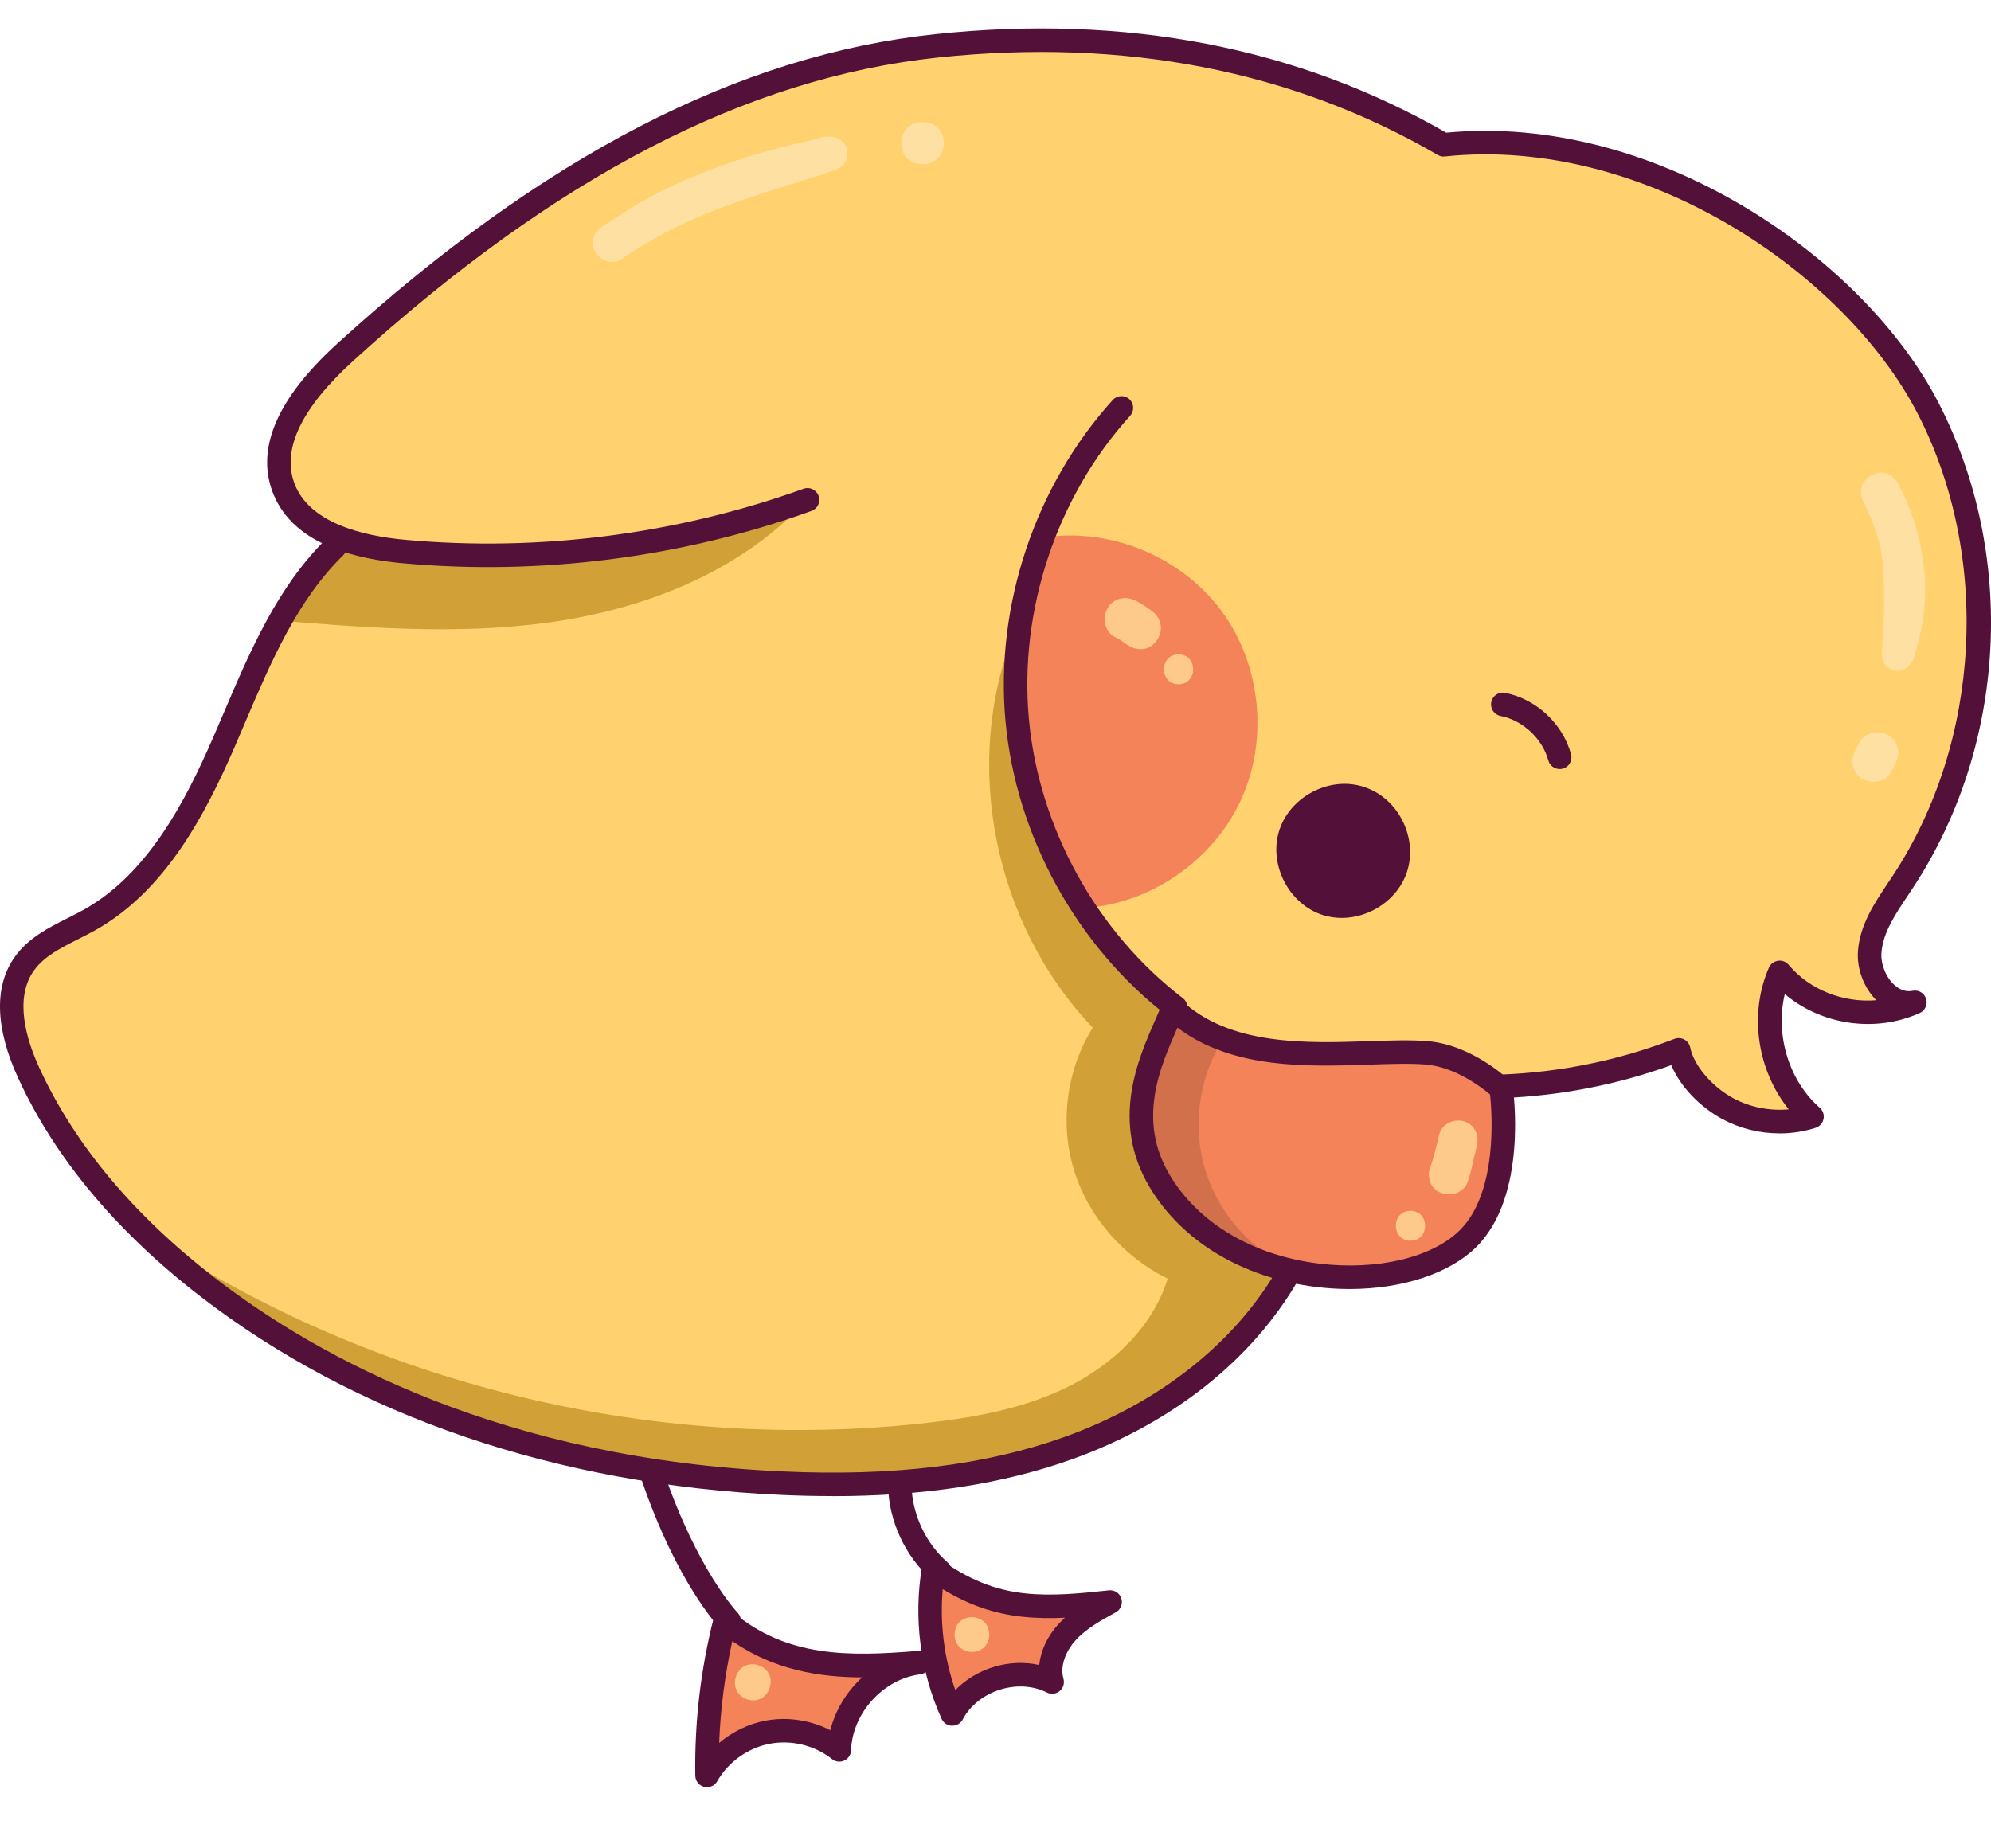 <svg xmlns="http://www.w3.org/2000/svg" width="70" height="65" viewBox="0 0 50 45" fill="none">
<path d="M8.349 12.984C5.754 15.644 5.629 20.324 2.482 22.295C1.612 22.84 0.469 23.239 0.19 24.229C-0.017 24.966 0.362 25.73 0.765 26.38C2.627 29.384 5.273 31.896 8.647 34.021C12.463 35.269 16.346 36.528 20.359 36.638C24.372 36.749 28.608 35.55 31.299 32.564C32.985 30.694 33.938 28.291 35.189 26.01C37.376 26.766 39.834 26.704 41.966 25.683C42.62 26.756 43.881 27.427 45.325 27.314C44.456 26.37 44.167 24.929 44.523 23.767C45.389 24.619 46.729 24.951 47.786 24.503C47.173 24.363 46.878 23.609 46.989 22.989C47.1 22.368 47.496 21.844 47.834 21.313C48.882 19.67 49.472 17.736 49.666 15.78C49.856 11.498 47.616 7.191 43.882 5.097C41.737 3.239 38.78 2.359 36.02 2.894C31.83 0.076 26.366 -0.454 21.474 0.785C16.581 2.024 12.219 4.89 8.537 8.348C7.836 9.006 7.125 9.743 6.93 10.685C6.734 11.627 7.307 12.786 8.348 12.984H8.349Z" fill="#FFD26F"/>
<path d="M37.718 26.815C37.734 27.926 37.696 29.108 37.079 30.031C36.196 31.352 34.367 31.724 32.81 31.417C31.345 31.128 29.946 30.293 29.202 28.995C28.459 27.698 28.492 25.927 29.628 24.739C30.184 25.536 31.226 25.847 32.196 25.866C33.166 25.884 34.129 25.669 35.099 25.665C36.069 25.661 37.116 25.916 37.718 26.815Z" fill="#F58359"/>
<path d="M34.293 19.405C33.639 19.084 32.75 19.407 32.452 20.073C32.153 20.738 32.5 21.618 33.172 21.9C33.844 22.183 34.712 21.817 34.983 21.139C35.254 20.461 34.848 19.678 34.293 19.405Z" fill="#531139"/>
<path d="M18.238 40.15C17.881 41.227 17.793 42.391 17.982 43.51C18.789 42.778 20.091 42.666 21.011 43.249C21.145 42.306 21.837 41.464 22.736 41.151C21.203 41.505 19.523 41.151 18.238 40.15Z" fill="#F58359"/>
<path d="M23.439 38.838C23.07 39.957 23.253 41.243 23.918 42.215C24.559 41.627 25.487 41.369 26.338 41.541C26.367 40.725 26.906 39.948 27.659 39.636C26.289 39.644 24.832 39.627 23.44 38.839L23.439 38.838Z" fill="#F58359"/>
<path d="M26.287 12.777C27.942 12.551 29.695 13.296 30.685 14.645C31.675 15.995 31.86 17.894 31.15 19.41C30.439 20.927 28.864 21.997 27.22 22.094C26.065 20.923 25.533 19.246 25.442 17.602C25.351 15.958 25.659 14.319 26.287 12.777V12.777Z" fill="#F58359"/>
<path d="M8.589 13.03C7.826 13.468 7.176 14.099 6.717 14.849C9.058 15.046 11.422 15.243 13.749 14.926C16.077 14.61 18.399 13.733 20.052 12.059C16.292 13.082 12.334 13.978 8.589 13.03H8.589Z" fill="#D1A037"/>
<path d="M29.562 24.716C29.783 25.122 30.203 25.413 30.66 25.478C30.097 26.419 29.949 27.6 30.261 28.651C30.572 29.703 31.34 30.61 32.324 31.092C30.91 30.885 29.632 29.908 29.061 28.596C28.49 27.283 28.643 25.68 29.562 24.716V24.716Z" fill="#D1704B"/>
<path d="M4.059 30.537C9.685 34.149 16.561 35.764 23.203 35.035C24.453 34.898 25.715 34.674 26.84 34.111C27.965 33.55 28.95 32.607 29.325 31.405C28.218 30.862 27.328 29.851 26.968 28.668C26.609 27.484 26.787 26.148 27.443 25.1C24.949 22.487 24.155 18.453 25.466 15.182C24.972 18.577 26.493 22.19 29.569 24.547C28.659 25.707 28.445 27.374 29.029 28.727C29.614 30.08 30.974 31.063 32.447 31.234C31.635 33.22 29.588 34.397 27.581 35.146C19.951 37.995 10.87 36.517 4.059 30.537V30.537Z" fill="#D1A037"/>
<path d="M47.651 11.404C47.317 10.852 46.489 11.336 46.803 11.901C47.232 12.804 47.322 13.231 47.316 14.433C47.32 14.817 47.288 15.2 47.264 15.582C47.247 15.737 47.252 15.906 47.374 16.019C47.668 16.295 48.047 16.05 48.094 15.691C48.206 15.34 48.283 14.978 48.319 14.611C48.432 13.498 48.173 12.386 47.651 11.403V11.404Z" fill="#FFE0A3"/>
<path d="M47.652 18.061C47.548 17.624 46.907 17.54 46.693 17.935C46.599 18.125 46.468 18.326 46.538 18.547C46.643 18.983 47.282 19.066 47.496 18.672C47.593 18.483 47.723 18.281 47.652 18.061Z" fill="#FFE0A3"/>
<path d="M20.578 2.759C19.109 3.083 17.648 3.52 16.32 4.239C15.966 4.432 15.626 4.648 15.29 4.87C15.134 4.969 14.951 5.066 14.906 5.261C14.785 5.655 15.254 6.018 15.603 5.798C17.276 4.65 18.742 4.278 20.744 3.634C20.918 3.567 21.129 3.534 21.225 3.356C21.45 2.913 20.99 2.59 20.577 2.758L20.578 2.759Z" fill="#FFE0A3"/>
<path d="M23.187 2.354C22.473 2.328 22.436 3.386 23.148 3.408C23.862 3.433 23.899 2.376 23.187 2.354Z" fill="#FFE0A3"/>
<path d="M37.041 27.671C36.841 27.3 36.242 27.379 36.142 27.788C36.084 28.027 36.029 28.267 35.954 28.501C35.915 28.615 35.859 28.734 35.891 28.856C35.939 29.393 36.741 29.441 36.872 28.924C36.947 28.72 36.981 28.505 37.033 28.294C37.08 28.09 37.165 27.864 37.041 27.67L37.041 27.671Z" fill="#FECA8B"/>
<path d="M35.421 29.7C34.932 29.701 34.933 30.448 35.421 30.451C35.911 30.449 35.91 29.703 35.421 29.7Z" fill="#FECA8B"/>
<path d="M29.083 14.801C28.983 14.64 28.806 14.548 28.651 14.447C28.493 14.35 28.31 14.268 28.123 14.327C27.688 14.432 27.604 15.073 27.998 15.288C28.197 15.364 28.342 15.567 28.56 15.583C28.977 15.669 29.304 15.157 29.083 14.802V14.801Z" fill="#FECA8B"/>
<path d="M29.597 15.723C29.108 15.725 29.109 16.471 29.597 16.474C30.087 16.473 30.086 15.726 29.597 15.723Z" fill="#FECA8B"/>
<path d="M18.479 41.412C18.305 41.989 19.155 42.249 19.331 41.675C19.505 41.099 18.655 40.837 18.479 41.412Z" fill="#FECA8B"/>
<path d="M23.973 40.335C23.969 40.918 24.828 40.934 24.843 40.353C24.849 39.77 23.988 39.753 23.973 40.335Z" fill="#FECA8B"/>
<path d="M44.687 27.755C44.191 27.755 43.696 27.634 43.254 27.396C42.673 27.082 42.191 26.566 41.971 26.042C40.605 26.535 39.18 26.812 37.727 26.868C37.561 26.883 37.428 26.747 37.422 26.584C37.416 26.421 37.542 26.283 37.705 26.277C39.196 26.22 40.659 25.919 42.051 25.381C42.132 25.351 42.222 25.356 42.299 25.398C42.375 25.44 42.429 25.513 42.446 25.598C42.537 26.048 42.994 26.585 43.533 26.875C43.951 27.1 44.445 27.195 44.921 27.152C44.131 26.172 43.914 24.758 44.422 23.593C44.463 23.5 44.55 23.434 44.65 23.419C44.751 23.403 44.852 23.443 44.918 23.521C45.453 24.157 46.297 24.478 47.119 24.41C46.804 24.091 46.626 23.617 46.659 23.174C46.71 22.513 47.071 21.974 47.42 21.453L47.542 21.27C49.753 17.91 50.001 13.251 48.158 9.675C46.344 6.156 41.289 2.69 36.285 3.216C36.223 3.224 36.16 3.21 36.106 3.178C32.464 1.058 28.242 0.236 23.555 0.731C18.747 1.24 13.944 3.732 8.869 8.351C7.577 9.527 7.079 10.558 7.389 11.415C7.753 12.421 9.105 12.748 10.175 12.845C13.541 13.152 17 12.708 20.18 11.563C20.333 11.507 20.502 11.588 20.557 11.742C20.612 11.895 20.533 12.064 20.38 12.12C17.119 13.294 13.572 13.748 10.121 13.434C8.318 13.27 7.213 12.659 6.835 11.617C6.435 10.513 6.986 9.267 8.473 7.914C13.644 3.208 18.557 0.666 23.493 0.144C28.272 -0.363 32.586 0.472 36.32 2.619C41.541 2.117 46.792 5.735 48.683 9.404C50.651 13.223 50.397 18.007 48.035 21.595L47.911 21.782C47.59 22.261 47.287 22.713 47.249 23.219C47.227 23.507 47.364 23.843 47.582 24.034C47.68 24.12 47.837 24.214 48.028 24.174C48.176 24.143 48.323 24.228 48.369 24.371C48.416 24.515 48.348 24.67 48.21 24.732C47.086 25.238 45.736 25.029 44.822 24.255C44.577 25.265 44.917 26.428 45.7 27.112C45.78 27.182 45.816 27.29 45.794 27.395C45.772 27.5 45.696 27.584 45.594 27.616C45.3 27.71 44.994 27.756 44.688 27.756L44.687 27.755Z" fill="#531139"/>
<path d="M33.89 31.665C33.612 31.665 33.328 31.647 33.043 31.612C31.202 31.382 29.68 30.467 28.868 29.101C27.89 27.457 28.571 25.907 29.022 24.881C29.08 24.748 29.136 24.622 29.183 24.505C29.22 24.415 29.299 24.348 29.395 24.328C29.49 24.307 29.588 24.335 29.66 24.402C30.876 25.559 32.82 25.491 34.382 25.439C34.921 25.42 35.432 25.403 35.856 25.439C36.961 25.531 37.864 26.383 37.902 26.419C37.95 26.465 37.981 26.525 37.99 26.59C38.006 26.701 38.368 29.312 37.083 30.6C36.408 31.277 35.209 31.665 33.89 31.665V31.665ZM29.57 25.099C29.567 25.106 29.564 25.113 29.561 25.119C29.135 26.088 28.551 27.415 29.374 28.798C30.093 30.007 31.457 30.818 33.116 31.025C34.579 31.206 35.973 30.876 36.667 30.181C37.613 29.232 37.47 27.254 37.42 26.778C37.201 26.594 36.541 26.087 35.808 26.026C35.417 25.993 34.924 26.01 34.403 26.028C32.852 26.081 30.952 26.146 29.571 25.099H29.57Z" fill="#531139"/>
<path d="M29.527 24.889C29.465 24.889 29.401 24.869 29.348 24.829C27.044 23.064 25.512 20.284 25.25 17.39C24.988 14.496 25.996 11.483 27.945 9.333C28.054 9.212 28.24 9.203 28.361 9.312C28.481 9.422 28.49 9.609 28.381 9.73C26.541 11.761 25.59 14.604 25.838 17.336C26.085 20.068 27.531 22.694 29.706 24.359C29.836 24.459 29.861 24.644 29.762 24.774C29.704 24.85 29.616 24.89 29.528 24.89L29.527 24.889Z" fill="#531139"/>
<path d="M33.696 22.343C33.535 22.343 33.375 22.32 33.219 22.27C32.375 22 31.861 21.018 32.119 20.168C32.376 19.318 33.349 18.789 34.2 19.036C34.631 19.161 34.989 19.458 35.207 19.874C35.427 20.293 35.472 20.774 35.331 21.195C35.102 21.882 34.403 22.343 33.695 22.343L33.696 22.343ZM33.775 19.568C33.305 19.568 32.819 19.892 32.683 20.34C32.521 20.874 32.87 21.537 33.399 21.708C33.928 21.876 34.596 21.537 34.773 21.009C34.861 20.744 34.828 20.423 34.685 20.15C34.543 19.878 34.313 19.684 34.037 19.605C33.952 19.58 33.863 19.568 33.775 19.568V19.568Z" fill="#531139"/>
<path d="M20.903 36.866C20.489 36.866 20.064 36.857 19.628 36.837C13.976 36.582 8.929 34.858 5.034 31.851C2.923 30.221 1.383 28.379 0.46 26.374C-0.124 25.109 -0.152 24.051 0.376 23.315C0.714 22.845 1.214 22.592 1.698 22.348C1.839 22.277 1.98 22.206 2.116 22.13C3.705 21.233 4.643 19.445 5.351 17.814C5.441 17.608 5.529 17.401 5.618 17.194C6.283 15.633 6.97 14.02 8.205 12.811C8.322 12.698 8.508 12.7 8.623 12.817C8.736 12.933 8.734 13.12 8.617 13.235C7.466 14.361 6.802 15.918 6.159 17.426C6.071 17.634 5.982 17.843 5.892 18.05C5.145 19.771 4.146 21.663 2.404 22.645C2.261 22.726 2.112 22.801 1.963 22.876C1.523 23.099 1.108 23.308 0.855 23.66C0.353 24.359 0.654 25.388 0.996 26.127C1.88 28.044 3.36 29.812 5.395 31.384C8.044 33.428 12.668 35.932 19.655 36.247C22.435 36.374 24.743 36.091 26.715 35.387C29.124 34.527 31.046 32.997 32.128 31.081C32.209 30.94 32.388 30.889 32.53 30.97C32.672 31.05 32.721 31.23 32.641 31.372C31.489 33.412 29.455 35.036 26.913 35.944C25.18 36.563 23.205 36.868 20.904 36.868L20.903 36.866Z" fill="#531139"/>
<path d="M18.311 40.296C18.235 40.296 18.158 40.266 18.101 40.207C18.057 40.162 17 39.065 16.106 36.438C16.053 36.283 16.135 36.115 16.29 36.063C16.444 36.009 16.612 36.093 16.665 36.246C17.511 38.731 18.513 39.783 18.523 39.793C18.636 39.91 18.634 40.097 18.517 40.212C18.46 40.267 18.386 40.296 18.311 40.296H18.311Z" fill="#531139"/>
<path d="M17.755 44.179C17.731 44.179 17.706 44.176 17.682 44.17C17.553 44.136 17.463 44.021 17.461 43.888C17.44 42.553 17.595 41.221 17.923 39.927C17.948 39.829 18.021 39.75 18.118 39.719C18.215 39.688 18.32 39.708 18.398 39.774C19.764 40.922 21.314 40.899 23.05 40.755C23.212 40.743 23.351 40.86 23.367 41.019C23.384 41.178 23.27 41.322 23.111 41.343C22.184 41.459 21.404 42.316 21.373 43.251C21.369 43.362 21.303 43.462 21.202 43.509C21.102 43.556 20.983 43.542 20.896 43.473C20.46 43.126 19.873 42.983 19.326 43.088C18.779 43.194 18.287 43.546 18.011 44.03C17.957 44.123 17.859 44.178 17.755 44.178V44.179ZM18.39 40.51C18.205 41.351 18.094 42.207 18.06 43.066C18.39 42.788 18.789 42.591 19.214 42.509C19.768 42.402 20.352 42.491 20.852 42.747C20.978 42.24 21.265 41.775 21.651 41.42C20.602 41.417 19.449 41.242 18.39 40.51Z" fill="#531139"/>
<path d="M23.914 42.635H23.906C23.793 42.631 23.693 42.564 23.647 42.462C23.11 41.28 22.936 39.923 23.154 38.644C23.172 38.543 23.239 38.458 23.333 38.42C23.427 38.381 23.535 38.394 23.617 38.454C24.308 38.954 24.978 39.225 25.727 39.308C26.426 39.385 27.149 39.308 27.848 39.233C27.988 39.218 28.118 39.303 28.16 39.438C28.203 39.572 28.144 39.718 28.021 39.785C27.654 39.987 27.274 40.195 27.004 40.496C26.795 40.728 26.607 41.104 26.707 41.455C26.739 41.568 26.701 41.689 26.611 41.764C26.521 41.838 26.396 41.852 26.291 41.8C25.564 41.434 24.556 41.757 24.177 42.477C24.126 42.574 24.025 42.634 23.916 42.634L23.914 42.635ZM23.675 39.202C23.599 40.056 23.708 40.93 23.991 41.739C24.524 41.19 25.352 40.94 26.098 41.109C26.135 40.758 26.296 40.399 26.565 40.1C26.622 40.037 26.682 39.977 26.744 39.921C26.386 39.938 26.025 39.935 25.662 39.895C24.956 39.818 24.314 39.595 23.675 39.203L23.675 39.202Z" fill="#531139"/>
<path d="M23.604 39.052C23.536 39.052 23.467 39.028 23.411 38.979C22.735 38.389 22.321 37.5 22.302 36.602C22.299 36.439 22.427 36.304 22.59 36.301H22.596C22.757 36.301 22.887 36.429 22.891 36.59C22.906 37.324 23.246 38.051 23.798 38.533C23.921 38.64 23.934 38.827 23.827 38.95C23.768 39.017 23.686 39.052 23.604 39.052Z" fill="#531139"/>
<path d="M39.167 18.604C39.038 18.604 38.919 18.518 38.883 18.387C38.734 17.838 38.241 17.378 37.683 17.27C37.523 17.239 37.418 17.084 37.45 16.923C37.481 16.764 37.635 16.658 37.796 16.69C38.578 16.842 39.244 17.461 39.453 18.232C39.496 18.389 39.404 18.552 39.246 18.594C39.22 18.601 39.194 18.604 39.168 18.604H39.167Z" fill="#531139"/>
</svg>